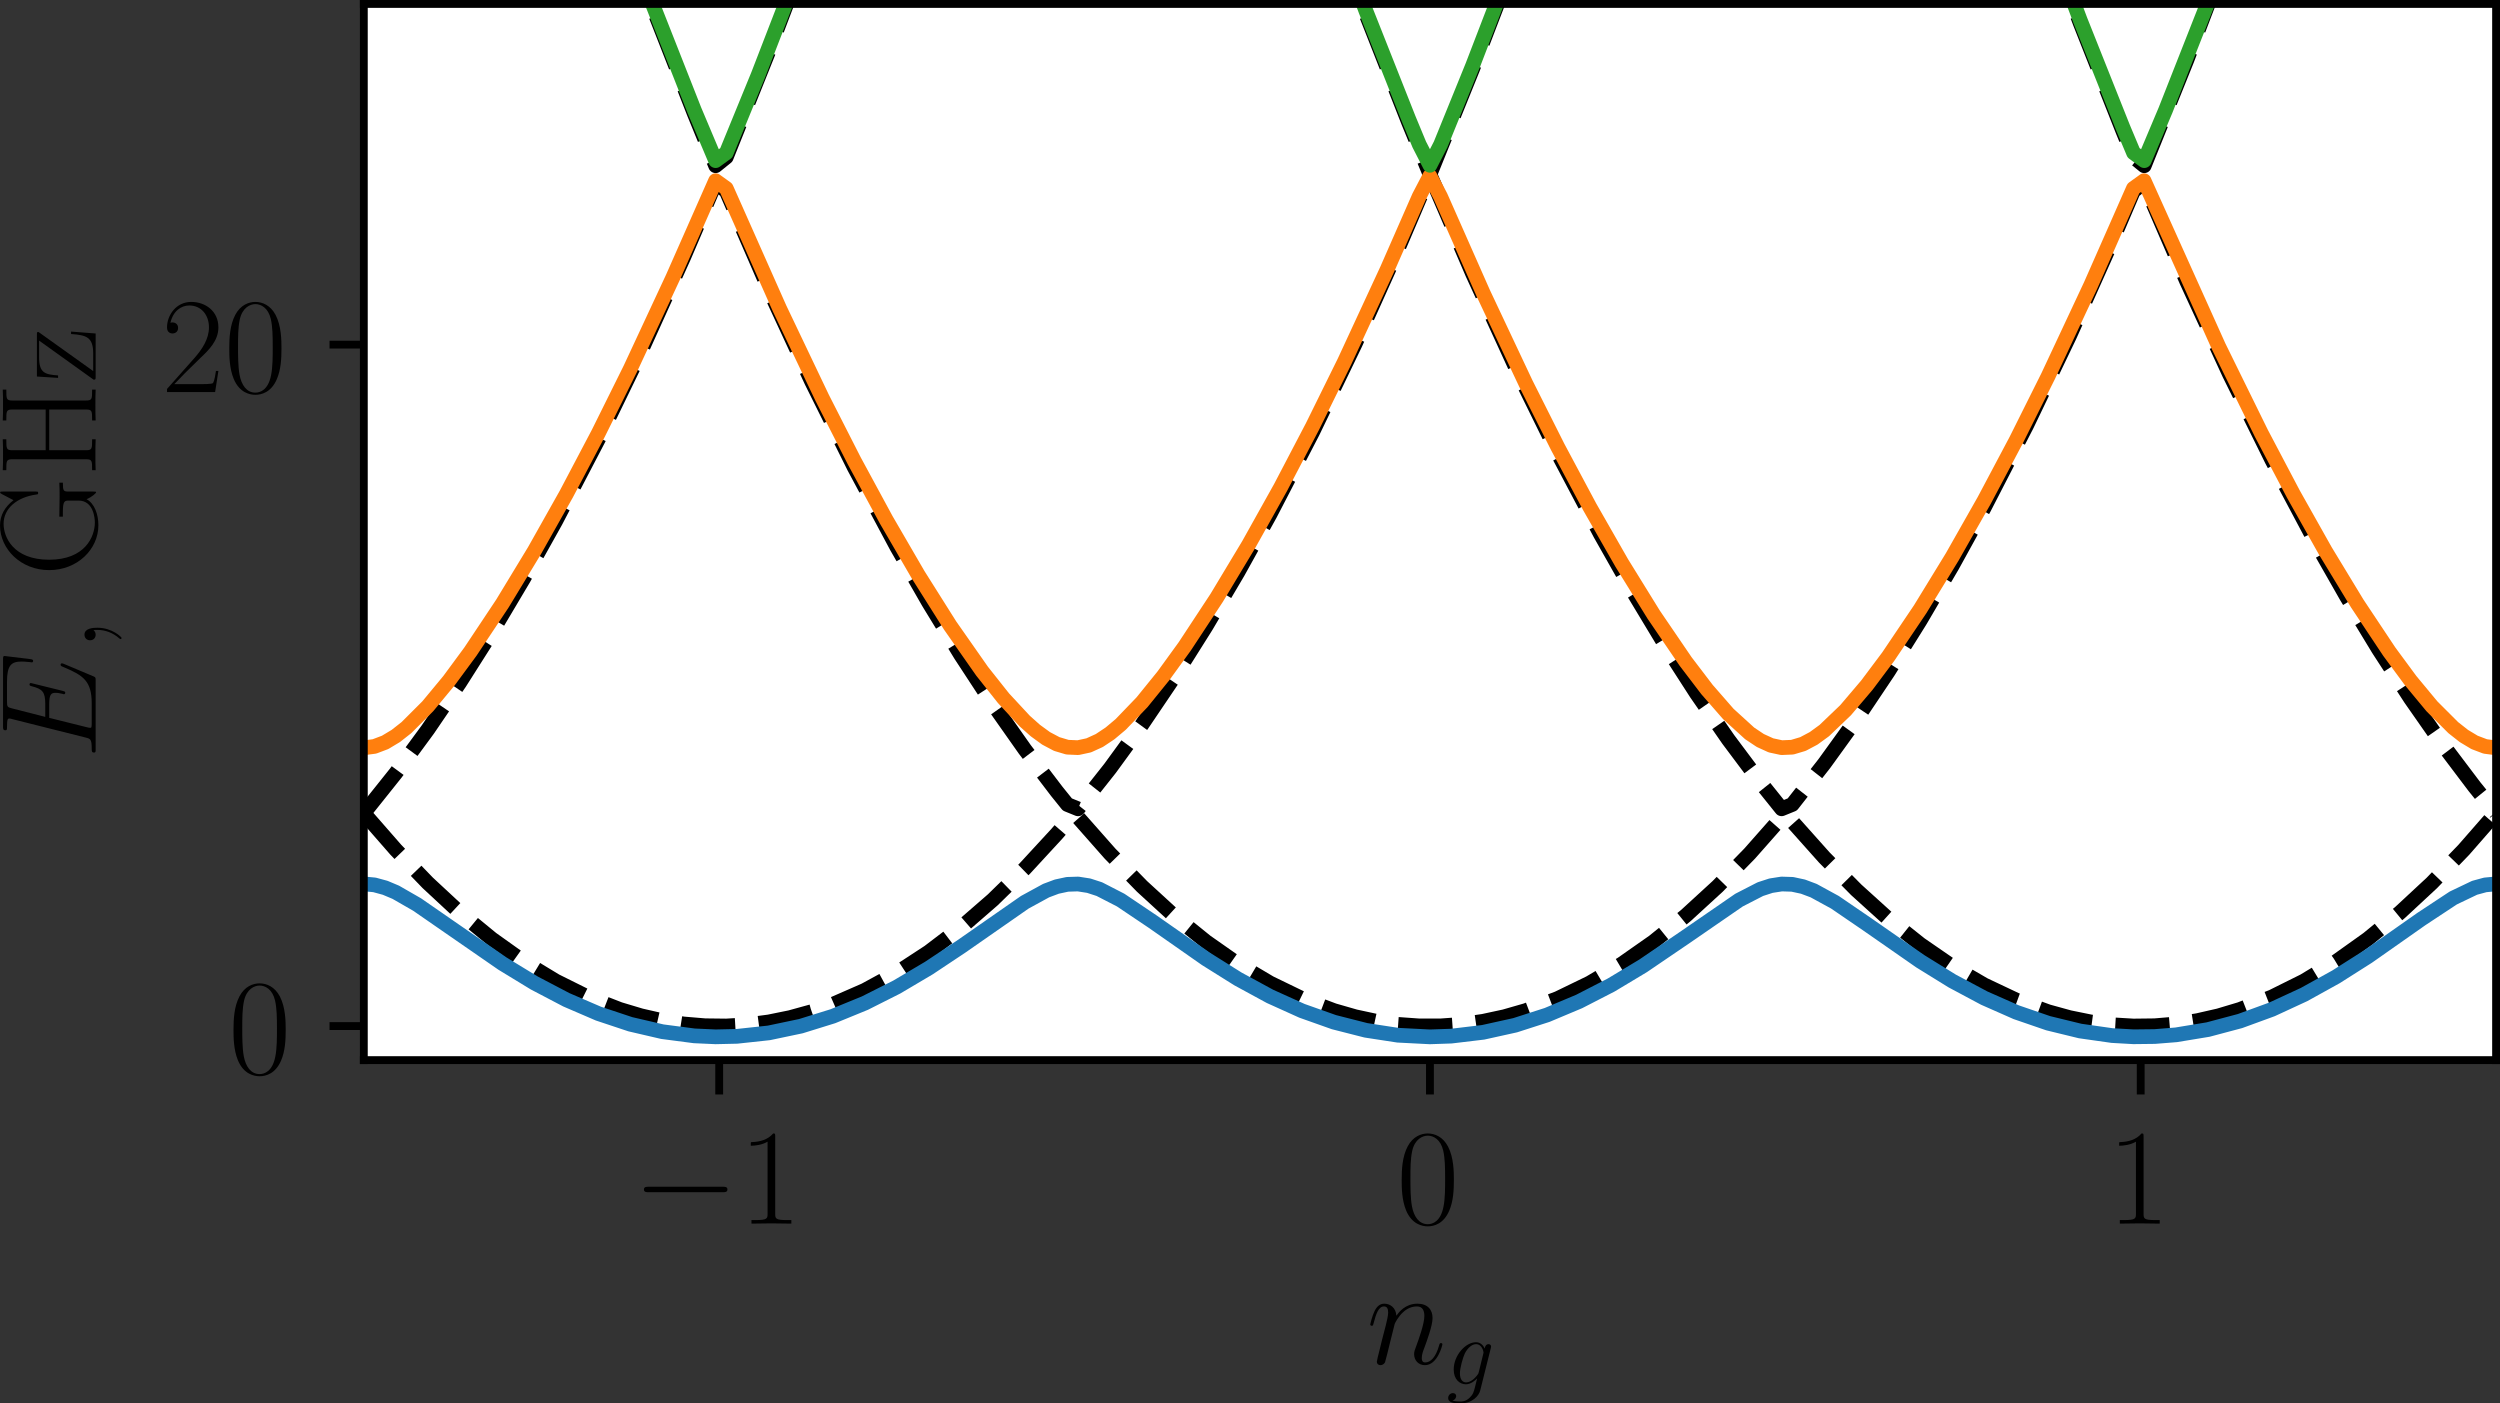 <?xml version="1.0" encoding="UTF-8" standalone="no"?>
<!-- Created with matplotlib (https://matplotlib.org/) -->

<svg
   xmlns:dc="http://purl.org/dc/elements/1.1/"
   xmlns:cc="http://creativecommons.org/ns#"
   xmlns:rdf="http://www.w3.org/1999/02/22-rdf-syntax-ns#"
   xmlns:svg="http://www.w3.org/2000/svg"
   xmlns="http://www.w3.org/2000/svg"
   xmlns:xlink="http://www.w3.org/1999/xlink"
   xmlns:sodipodi="http://sodipodi.sourceforge.net/DTD/sodipodi-0.dtd"
   xmlns:inkscape="http://www.inkscape.org/namespaces/inkscape"
   height="143.236pt"
   version="1.1"
   viewBox="0 0 255.155 143.236"
   width="255.155pt"
   id="svg157"
   sodipodi:docname="CPB_spectrum.svg"
   inkscape:version="0.92.1 r15371">
  <rect x="0" y="0" width="255.155" height="143.236" fill="#333333" stroke="none"/>
  <sodipodi:namedview
     pagecolor="#ffffff"
     bordercolor="#666666"
     borderopacity="1"
     objecttolerance="10"
     gridtolerance="10"
     guidetolerance="10"
     inkscape:pageopacity="0"
     inkscape:pageshadow="2"
     inkscape:window-width="1920"
     inkscape:window-height="1017"
     id="namedview159"
     showgrid="false"
     inkscape:zoom="0.78385417"
     inkscape:cx="171.19389"
     inkscape:cy="97.328601"
     inkscape:window-x="-8"
     inkscape:window-y="-8"
     inkscape:window-maximized="1"
     inkscape:current-layer="figure_1"
     fit-margin-top="0"
     fit-margin-left="0"
     fit-margin-right="0"
     fit-margin-bottom="0" />
  <defs
     id="defs4"
     style="stroke-linecap:butt;stroke-linejoin:round">
    <style
       type="text/css"
       id="style2">
*{stroke-linecap:butt;stroke-linejoin:round;}
  </style>
  </defs>
  <g
     id="figure_1"
     style="stroke-linecap:butt;stroke-linejoin:round"
     transform="translate(-15.605,-19.76)">
    <g
       id="axes_1"
       style="stroke-linecap:butt;stroke-linejoin:round">
      <g
         id="patch_2"
         style="stroke-linecap:butt;stroke-linejoin:round">
        <path
           d="M 52.737,127.96 H 270.36 V 20.16 H 52.737 Z"
           style="fill:#ffffff;stroke-linecap:butt;stroke-linejoin:round"
           id="path9"
           inkscape:connector-curvature="0" />
      </g>
      <g
         id="matplotlib.axis_1"
         style="stroke-linecap:butt;stroke-linejoin:round">
        <g
           id="xtick_1"
           style="stroke-linecap:butt;stroke-linejoin:round">
          <g
             id="line2d_1"
             style="stroke-linecap:butt;stroke-linejoin:round">
            <defs
               id="defs13">
              <path
                 d="M 0,0 V 3.5"
                 id="m1d5684529a"
                 style="stroke:#000000;stroke-width:0.8;stroke-linecap:butt;stroke-linejoin:round"
                 inkscape:connector-curvature="0" />
            </defs>
            <g
               id="g17"
               style="stroke-linecap:butt;stroke-linejoin:round">
              <use
                 style="stroke:#000000;stroke-width:0.8;stroke-linecap:butt;stroke-linejoin:round"
                 x="89.007"
                 xlink:href="#m1d5684529a"
                 y="127.96"
                 id="use15"
                 width="100%"
                 height="100%" />
            </g>
          </g>
          <g
             id="text_1"
             style="stroke-linecap:butt;stroke-linejoin:round">
            <!-- $-1$ -->
            <defs
               id="defs22">
              <path
                 d="m 65.906,23 c 1.688,0 3.5,0 3.5,2 0,2 -1.812,2 -3.5,2 H 11.797 c -1.703,0 -3.5,0 -3.5,-2 0,-2 1.797,-2 3.5,-2 z"
                 id="CMSY10-0"
                 inkscape:connector-curvature="0"
                 style="stroke-linecap:butt;stroke-linejoin:round" />
              <path
                 d="M 26.594,63.797 C 26.594,65.891 26.5,66 25.094,66 21.203,61.359 15.297,59.891 9.703,59.688 c -0.297,0 -0.797,0 -0.906,-0.188 C 8.703,59.297 8.703,59.094 8.703,57 11.797,57 17,57.594 21,59.984 v -52.688 c 0,-3.5 -0.203,-4.703 -8.797,-4.703 h -3 V 0 C 14,0.094 19,0.188 23.797,0.188 28.594,0.188 33.594,0.094 38.406,0 v 2.594 h -3 c -8.609,0 -8.812,1.094 -8.812,4.703 z"
                 id="CMR17-49"
                 inkscape:connector-curvature="0"
                 style="stroke-linecap:butt;stroke-linejoin:round" />
            </defs>
            <g
               transform="matrix(0.14,0,0,-0.14,80.169,144.646)"
               id="g28"
               style="stroke-linecap:butt;stroke-linejoin:round">
              <use
                 transform="scale(0.996)"
                 xlink:href="#CMSY10-0"
                 id="use24"
                 style="stroke-linecap:butt;stroke-linejoin:round"
                 x="0"
                 y="0"
                 width="100%"
                 height="100%" />
              <use
                 transform="matrix(0.996,0,0,0.996,77.487,0)"
                 xlink:href="#CMR17-49"
                 id="use26"
                 style="stroke-linecap:butt;stroke-linejoin:round"
                 x="0"
                 y="0"
                 width="100%"
                 height="100%" />
            </g>
          </g>
        </g>
        <g
           id="xtick_2"
           style="stroke-linecap:butt;stroke-linejoin:round">
          <g
             id="line2d_2"
             style="stroke-linecap:butt;stroke-linejoin:round">
            <g
               id="g34"
               style="stroke-linecap:butt;stroke-linejoin:round">
              <use
                 style="stroke:#000000;stroke-width:0.8;stroke-linecap:butt;stroke-linejoin:round"
                 x="161.548"
                 xlink:href="#m1d5684529a"
                 y="127.96"
                 id="use32"
                 width="100%"
                 height="100%" />
            </g>
          </g>
          <g
             id="text_2"
             style="stroke-linecap:butt;stroke-linejoin:round">
            <!-- $0$ -->
            <defs
               id="defs38">
              <path
                 d="m 42,31.844 c 0,6.125 -0.094,16.578 -4.297,24.609 C 34,63.484 28.094,66 22.906,66 18.094,66 12,63.781 8.203,56.562 4.203,49.016 3.797,39.672 3.797,31.844 3.797,26.109 3.906,17.375 7,9.734 11.297,-0.609 19,-2 22.906,-2 27.5,-2 34.5,-0.109 38.594,9.438 41.594,16.375 42,24.5 42,31.844 Z m -19.094,-32.25 C 16.5,-0.406 12.703,5.125 11.297,12.75 c -1.094,5.938 -1.094,14.578 -1.094,20.203 0,7.734 0,14.156 1.297,20.281 1.906,8.547 7.5,11.156 11.406,11.156 4.094,0 9.391,-2.719 11.297,-10.953 C 35.5,47.719 35.594,40.984 35.594,32.953 c 0,-6.531 0,-14.578 -1.188,-20.5 -2.109,-10.953 -8,-12.859 -11.5,-12.859 z"
                 id="CMR17-48"
                 inkscape:connector-curvature="0"
                 style="stroke-linecap:butt;stroke-linejoin:round" />
            </defs>
            <g
               transform="matrix(0.14,0,0,-0.14,158.134,144.646)"
               id="g42"
               style="stroke-linecap:butt;stroke-linejoin:round">
              <use
                 transform="scale(0.996)"
                 xlink:href="#CMR17-48"
                 id="use40"
                 style="stroke-linecap:butt;stroke-linejoin:round"
                 x="0"
                 y="0"
                 width="100%"
                 height="100%" />
            </g>
          </g>
        </g>
        <g
           id="xtick_3"
           style="stroke-linecap:butt;stroke-linejoin:round">
          <g
             id="line2d_3"
             style="stroke-linecap:butt;stroke-linejoin:round">
            <g
               id="g48"
               style="stroke-linecap:butt;stroke-linejoin:round">
              <use
                 style="stroke:#000000;stroke-width:0.8;stroke-linecap:butt;stroke-linejoin:round"
                 x="234.089"
                 xlink:href="#m1d5684529a"
                 y="127.96"
                 id="use46"
                 width="100%"
                 height="100%" />
            </g>
          </g>
          <g
             id="text_3"
             style="stroke-linecap:butt;stroke-linejoin:round">
            <!-- $1$ -->
            <g
               transform="matrix(0.14,0,0,-0.14,230.675,144.646)"
               id="g53"
               style="stroke-linecap:butt;stroke-linejoin:round">
              <use
                 transform="scale(0.996)"
                 xlink:href="#CMR17-49"
                 id="use51"
                 style="stroke-linecap:butt;stroke-linejoin:round"
                 x="0"
                 y="0"
                 width="100%"
                 height="100%" />
            </g>
          </g>
        </g>
        <g
           id="text_4"
           style="stroke-linecap:butt;stroke-linejoin:round">
          <!-- $n_g$ -->
          <defs
             id="defs59">
            <path
               d="M 20.594,29.219 C 20.797,29.828 23.297,34.812 27,38 c 2.594,2.391 6,3.984 9.906,3.984 4,0 5.391,-2.984 5.391,-6.969 0,-5.688 -4.094,-17.062 -6.094,-22.453 C 35.297,10.172 34.797,8.875 34.797,7.078 34.797,2.594 37.906,-1 42.703,-1 52,-1 55.5,13.656 55.5,14.266 c 0,0.5 -0.406,0.891 -1,0.891 -0.906,0 -1,-0.297 -1.5,-2 C 50.703,4.984 46.906,1 43,1 c -1,0 -2.594,0.094 -2.594,3.281 0,2.5 1.094,5.484 1.688,6.891 2,5.484 6.203,16.656 6.203,22.344 C 48.297,39.5 44.797,44 37.203,44 28.297,44 23.594,37.703 21.797,35.203 21.5,40.891 17.406,44 13,44 9.797,44 7.594,42.094 5.906,38.703 4.094,35.109 2.703,29.125 2.703,28.719 c 0,-0.391 0.391,-0.891 1.094,-0.891 0.797,0 0.906,0.094 1.5,2.391 1.609,6.094 3.406,11.766 7.406,11.766 2.297,0 3.094,-1.594 3.094,-4.578 0,-2.203 -1,-6.094 -1.703,-9.172 l -2.797,-10.781 c -0.391,-1.891 -1.5,-6.391 -2,-8.188 C 8.594,6.672 7.5,1.984 7.5,1.484 7.5,0.094 8.594,-1 10.094,-1 c 1.203,0 2.609,0.594 3.406,2.094 0.203,0.5 1.094,3.984 1.594,5.984 l 2.203,8.984 z"
               id="CMMI12-110"
               inkscape:connector-curvature="0"
               style="stroke-linecap:butt;stroke-linejoin:round" />
            <path
               d="m 33.797,12.672 c -0.391,-1.609 -0.594,-2 -1.891,-3.5 C 27.797,3.891 23.594,2 20.5,2 c -3.297,0 -6.406,2.578 -6.406,9.469 0,5.281 3,16.453 5.203,20.953 2.906,5.578 7.406,9.562 11.609,9.562 6.594,0 7.891,-8.172 7.891,-8.766 L 38.5,31.812 Z M 40,37.406 C 38.703,40.297 35.906,44 30.906,44 20,44 7.594,30.328 7.594,15.453 7.594,5.078 13.906,0 20.297,0 c 5.297,0 10,4.188 11.797,6.188 L 29.906,-2.75 c -1.406,-5.375 -2,-7.828 -5.609,-11.25 -4.094,-4 -7.891,-4 -10.094,-4 -3,0 -5.5,0.188 -8,0.969 3.203,0.875 4,3.625 4,4.703 0,1.562 -1.203,3.125 -3.406,3.125 -2.391,0 -5,-1.953 -5,-5.188 C 1.797,-18.406 5.906,-20 14.406,-20 27.297,-20 34,-11.844 35.297,-6.562 L 46.406,37.906 c 0.297,1.188 0.297,1.391 0.297,1.594 0,1.391 -1.109,2.5 -2.609,2.5 C 41.703,42 40.297,40 40,37.312 Z"
               id="CMMI12-103"
               inkscape:connector-curvature="0"
               style="stroke-linecap:butt;stroke-linejoin:round" />
          </defs>
          <g
             transform="matrix(0.14,0,0,-0.14,155.08,161.044)"
             id="g65"
             style="stroke-linecap:butt;stroke-linejoin:round">
            <use
               transform="matrix(0.996,0,0,0.996,0,14.944)"
               xlink:href="#CMMI12-110"
               id="use61"
               style="stroke-linecap:butt;stroke-linejoin:round"
               x="0"
               y="0"
               width="100%"
               height="100%" />
            <use
               transform="matrix(0.697,0,0,0.697,58.23,0)"
               xlink:href="#CMMI12-103"
               id="use63"
               style="stroke-linecap:butt;stroke-linejoin:round"
               x="0"
               y="0"
               width="100%"
               height="100%" />
          </g>
        </g>
      </g>
      <g
         id="matplotlib.axis_2"
         style="stroke-linecap:butt;stroke-linejoin:round">
        <g
           id="ytick_1"
           style="stroke-linecap:butt;stroke-linejoin:round">
          <g
             id="line2d_4"
             style="stroke-linecap:butt;stroke-linejoin:round">
            <defs
               id="defs70">
              <path
                 d="M 0,0 H -3.5"
                 id="m38032f6a49"
                 style="stroke:#000000;stroke-width:0.8;stroke-linecap:butt;stroke-linejoin:round"
                 inkscape:connector-curvature="0" />
            </defs>
            <g
               id="g74"
               style="stroke-linecap:butt;stroke-linejoin:round">
              <use
                 style="stroke:#000000;stroke-width:0.8;stroke-linecap:butt;stroke-linejoin:round"
                 x="52.737"
                 xlink:href="#m38032f6a49"
                 y="124.483"
                 id="use72"
                 width="100%"
                 height="100%" />
            </g>
          </g>
          <g
             id="text_5"
             style="stroke-linecap:butt;stroke-linejoin:round">
            <!-- $0$ -->
            <g
               transform="matrix(0.14,0,0,-0.14,38.908,129.326)"
               id="g79"
               style="stroke-linecap:butt;stroke-linejoin:round">
              <use
                 transform="scale(0.996)"
                 xlink:href="#CMR17-48"
                 id="use77"
                 style="stroke-linecap:butt;stroke-linejoin:round"
                 x="0"
                 y="0"
                 width="100%"
                 height="100%" />
            </g>
          </g>
        </g>
        <g
           id="ytick_2"
           style="stroke-linecap:butt;stroke-linejoin:round">
          <g
             id="line2d_5"
             style="stroke-linecap:butt;stroke-linejoin:round">
            <g
               id="g85"
               style="stroke-linecap:butt;stroke-linejoin:round">
              <use
                 style="stroke:#000000;stroke-width:0.8;stroke-linecap:butt;stroke-linejoin:round"
                 x="52.737"
                 xlink:href="#m38032f6a49"
                 y="54.934"
                 id="use83"
                 width="100%"
                 height="100%" />
            </g>
          </g>
          <g
             id="text_6"
             style="stroke-linecap:butt;stroke-linejoin:round">
            <!-- $20$ -->
            <defs
               id="defs89">
              <path
                 d="M 41.703,15.469 H 39.906 c -1,-7.078 -1.812,-8.281 -2.203,-8.875 C 37.203,5.797 30,5.797 28.594,5.797 H 9.406 C 13,9.688 20,16.766 28.5,24.938 34.594,30.719 41.703,37.5 41.703,47.391 41.703,59.188 32.297,66 21.797,66 c -11,0 -17.703,-9.703 -17.703,-18.703 0,-3.906 2.906,-4.406 4.109,-4.406 1,0 4,0.594 4,4.094 C 12.203,50.094 9.594,51 8.203,51 7.594,51 7,50.891 6.594,50.688 c 1.906,8.5 7.703,12.703 13.812,12.703 8.688,0 14.391,-6.891 14.391,-16 0,-8.688 -5.094,-16.172 -10.797,-22.656 L 4.094,2.297 V 0 h 35.203 z"
                 id="CMR17-50"
                 inkscape:connector-curvature="0"
                 style="stroke-linecap:butt;stroke-linejoin:round" />
            </defs>
            <g
               transform="matrix(0.14,0,0,-0.14,32.08,59.777)"
               id="g95"
               style="stroke-linecap:butt;stroke-linejoin:round">
              <use
                 transform="scale(0.996)"
                 xlink:href="#CMR17-50"
                 id="use91"
                 style="stroke-linecap:butt;stroke-linejoin:round"
                 x="0"
                 y="0"
                 width="100%"
                 height="100%" />
              <use
                 transform="matrix(0.996,0,0,0.996,45.69,0)"
                 xlink:href="#CMR17-48"
                 id="use93"
                 style="stroke-linecap:butt;stroke-linejoin:round"
                 x="0"
                 y="0"
                 width="100%"
                 height="100%" />
            </g>
          </g>
        </g>
        <g
           id="text_7"
           style="stroke-linecap:butt;stroke-linejoin:round">
          <!-- $E$, GHz -->
          <defs
             id="defs104">
            <path
               d="m 69.5,23.266 c 0.094,0.297 0.406,1 0.406,1.391 0,0.516 -0.406,1.016 -1,1.016 C 68.5,25.672 68.297,25.562 68,25.266 67.797,25.172 67.797,24.969 66.906,22.953 61,8.906 56.703,2.891 40.703,2.891 H 26.094 c -1.391,0 -1.594,0 -2.188,0.109 -1.109,0.094 -1.203,0.297 -1.203,1.094 0,0.703 0.203,1.312 0.391,2.203 L 30,34 h 9.906 c 7.797,0 8.391,-1.719 8.391,-4.719 0,-1 0,-1.906 -0.703,-4.922 -0.188,-0.391 -0.297,-0.797 -0.297,-1.094 0,-0.703 0.5,-1.016 1.109,-1.016 0.891,0 1,0.703 1.391,2.109 L 55.5,47.438 c 0,0.5 -0.406,0.984 -1,0.984 -0.906,0 -1,-0.391 -1.406,-1.766 -2,-7.594 -4,-9.766 -12.891,-9.766 h -9.5 l 6.203,24.25 c 0.891,3.453 1.094,3.75 5.188,3.75 h 14.312 c 12.297,0 14.797,-3.25 14.797,-10.75 0,-0.094 0,-2.859 -0.406,-6.109 -0.094,-0.391 -0.203,-0.984 -0.203,-1.188 0,-0.781 0.5,-1.078 1.109,-1.078 0.703,0 1.094,0.391 1.297,2.172 l 2.094,17.25 c 0,0.297 0.203,1.297 0.203,1.5 0,1.109 -0.891,1.109 -2.703,1.109 H 23.797 c -1.891,0 -2.891,0 -2.891,-1.812 0,-1.094 0.688,-1.094 2.391,-1.094 6.203,0 6.203,-0.688 6.203,-1.781 0,-0.484 -0.094,-0.875 -0.406,-1.969 L 15.594,7.406 C 14.703,3.891 14.5,2.891 7.5,2.891 c -1.906,0 -2.906,0 -2.906,-1.797 C 4.594,0 5.203,0 7.203,0 H 57.406 c 2.188,0 2.297,0.094 3,1.688 z"
               id="CMMI12-69"
               inkscape:connector-curvature="0"
               style="stroke-linecap:butt;stroke-linejoin:round" />
            <path
               d="M 15.797,1.594 C 16,0.688 16,0.391 16,-1.188 c 0,-5.859 -2,-11.234 -6.203,-16.125 -0.5,-0.5 -0.5,-0.688 -0.5,-0.891 0,-0.406 0.406,-0.797 0.797,-0.797 0.609,0 7.5,6.875 7.5,17.719 C 17.594,2 17.203,8.188 12.5,8.188 10.297,8.188 8.406,6.688 8.406,4.094 8.406,1.5 10.297,0 12.5,0 13.703,0 15,0.5 15.797,1.594 Z"
               id="CMR17-44"
               inkscape:connector-curvature="0"
               style="stroke-linecap:butt;stroke-linejoin:round" />
            <path
               d="m 62.094,19.656 c 0,3.828 0.312,4.344 6.5,4.344 v 2.594 c -2.391,-0.203 -7.797,-0.203 -10.5,-0.203 C 55.297,26.391 47.5,26.5 43.703,26.594 V 24 h 3 C 55.297,24 55.5,22.875 55.5,19.25 v -6.656 c 0,-11.094 -13,-12 -16.094,-12 -10.312,0 -27.203,7.156 -27.203,33.453 0,26.297 16.594,33.344 26.297,33.344 11.297,0 19.5,-9.875 21.406,-23.875 0.188,-1.203 0.188,-1.406 1.094,-1.406 1.094,0 1.094,0.203 1.094,2.016 v 23.859 c 0,1.812 -0.094,1.906 -0.688,1.906 -0.406,0 -0.5,-0.094 -1.203,-1.297 l -4.406,-8.453 C 50.906,66.391 44.906,70 37.203,70 20.094,70 4.594,54.797 4.594,34.047 4.594,13.406 19.797,-2 37.406,-2 c 8.094,0 16,2.891 19.094,8.641 1.703,-4.125 4.5,-6.953 5,-6.953 0.5,0 0.594,0.109 0.594,1.906 z"
               id="CMR17-71"
               inkscape:connector-curvature="0"
               style="stroke-linecap:butt;stroke-linejoin:round" />
            <path
               d="m 56.094,60.906 c 0,4.484 1.109,4.484 8,4.484 V 68 c -2.891,-0.203 -8.188,-0.203 -11.297,-0.203 -3.094,0 -8.391,0 -11.297,0.203 v -2.609 c 6.906,0 8,0 8,-4.484 V 36.594 H 19.703 v 24.312 c 0,4.484 1.094,4.484 8,4.484 V 68 C 24.797,67.797 19.5,67.797 16.406,67.797 c -3.109,0 -8.406,0 -11.312,0.203 v -2.609 c 6.906,0 8,0 8,-4.484 V 7.062 c 0,-4.469 -1.094,-4.469 -8,-4.469 V 0 C 8,0.188 13.297,0.188 16.406,0.188 c 3.094,0 8.391,0 11.297,-0.188 v 2.594 c -6.906,0 -8,0 -8,4.469 V 34 H 49.5 V 7.062 c 0,-4.469 -1.094,-4.469 -8,-4.469 V 0 c 2.906,0.188 8.203,0.188 11.297,0.188 3.109,0 8.406,0 11.297,-0.188 v 2.594 c -6.891,0 -8,0 -8,4.469 z"
               id="CMR17-72"
               inkscape:connector-curvature="0"
               style="stroke-linecap:butt;stroke-linejoin:round" />
            <path
               d="m 36.094,40.688 c 0.812,1 0.812,1.203 0.812,1.406 C 36.906,43 36.5,43 34.703,43 H 4.297 l -1,-15.5 H 5.094 c 0.703,9.688 1.812,13.891 13.312,13.891 h 12.188 L 2,1.5 C 2,0.094 2.094,0 4.203,0 h 31.594 l 1.406,18 H 35.406 C 34.594,6.891 33.297,1.797 21.094,1.797 H 8.297 Z"
               id="CMR17-122"
               inkscape:connector-curvature="0"
               style="stroke-linecap:butt;stroke-linejoin:round" />
          </defs>
          <g
             transform="matrix(0,-0.14,-0.14,0,25.368,97.208)"
             id="g116"
             style="stroke-linecap:butt;stroke-linejoin:round">
            <use
               transform="scale(0.996)"
               xlink:href="#CMMI12-69"
               id="use106"
               style="stroke-linecap:butt;stroke-linejoin:round"
               x="0"
               y="0"
               width="100%"
               height="100%" />
            <use
               transform="matrix(0.996,0,0,0.996,78.052,0)"
               xlink:href="#CMR17-44"
               id="use108"
               style="stroke-linecap:butt;stroke-linejoin:round"
               x="0"
               y="0"
               width="100%"
               height="100%" />
            <use
               transform="matrix(0.996,0,0,0.996,132.999,0)"
               xlink:href="#CMR17-71"
               id="use110"
               style="stroke-linecap:butt;stroke-linejoin:round"
               x="0"
               y="0"
               width="100%"
               height="100%" />
            <use
               transform="matrix(0.996,0,0,0.996,205.354,0)"
               xlink:href="#CMR17-72"
               id="use112"
               style="stroke-linecap:butt;stroke-linejoin:round"
               x="0"
               y="0"
               width="100%"
               height="100%" />
            <use
               transform="matrix(0.996,0,0,0.996,274.426,0)"
               xlink:href="#CMR17-122"
               id="use114"
               style="stroke-linecap:butt;stroke-linejoin:round"
               x="0"
               y="0"
               width="100%"
               height="100%" />
          </g>
        </g>
      </g>
      <g
         id="line2d_6"
         style="stroke-linecap:butt;stroke-linejoin:round">
        <path
           clip-path="url(#p0dea3dd6b7)"
           d="m 52.737,102.749 3.264,3.736 3.264,3.384 3.264,3.032 3.264,2.68 3.264,2.328 3.264,1.976 3.264,1.624 3.264,1.271 2.176,0.652 2.176,0.496 2.176,0.339 2.176,0.183 2.176,0.026 2.176,-0.13 2.176,-0.287 2.176,-0.443 2.176,-0.6 2.176,-0.756 3.264,-1.428 3.264,-1.78 3.264,-2.132 3.264,-2.484 3.264,-2.836 3.264,-3.188 3.264,-3.54 1.088,-1.258 1.088,-0.428 3.264,3.697 3.264,3.345 3.264,2.993 3.264,2.641 3.264,2.289 3.264,1.936 3.264,1.584 3.264,1.232 2.176,0.626 2.176,0.469 2.176,0.313 2.176,0.156 h 2.176 l 2.176,-0.156 2.176,-0.313 2.176,-0.469 2.176,-0.626 3.264,-1.232 3.264,-1.584 3.264,-1.936 3.264,-2.289 3.264,-2.641 3.264,-2.993 3.264,-3.345 3.264,-3.697 1.088,0.428 3.264,3.658 3.264,3.306 3.264,2.954 3.264,2.602 3.264,2.249 3.264,1.897 3.264,1.545 3.264,1.193 2.176,0.6 2.176,0.443 2.176,0.287 2.176,0.13 2.176,-0.026 2.176,-0.183 2.176,-0.339 2.176,-0.496 2.176,-0.652 3.264,-1.271 3.264,-1.624 3.264,-1.976 3.264,-2.328 3.264,-2.68 3.264,-3.032 3.264,-3.384 3.264,-3.736 v 0"
           style="fill:none;stroke:#000000;stroke-width:1.5;stroke-linecap:butt;stroke-linejoin:round;stroke-dasharray:5.55, 2.4;stroke-dashoffset:0"
           id="path120"
           inkscape:connector-curvature="0" />
      </g>
      <g
         id="line2d_7"
         style="stroke-linecap:butt;stroke-linejoin:round">
        <path
           clip-path="url(#p0dea3dd6b7)"
           d="m 52.737,102.749 3.264,-4.088 3.264,-4.44 3.264,-4.792 3.264,-5.144 3.264,-5.496 3.264,-5.849 4.352,-8.346 4.352,-8.972 4.352,-9.598 3.264,-7.609 1.088,0.863 4.352,10.015 4.352,9.389 4.352,8.763 4.352,8.137 3.264,5.692 3.264,5.34 3.264,4.988 3.264,4.636 3.264,4.284 1.088,1.35 1.088,0.441 3.264,-4.127 3.264,-4.479 3.264,-4.831 3.264,-5.184 3.264,-5.536 3.264,-5.888 4.352,-8.398 4.352,-9.024 4.352,-9.65 3.264,-7.648 4.352,10.119 4.352,9.493 4.352,8.867 4.352,8.241 3.264,5.77 3.264,5.418 3.264,5.066 3.264,4.714 3.264,4.362 2.176,2.712 1.088,-0.441 3.264,-4.166 3.264,-4.518 3.264,-4.871 3.264,-5.223 3.264,-5.575 3.264,-5.927 4.352,-8.45 4.352,-9.076 4.352,-9.702 2.176,-5.086 1.088,-0.863 4.352,10.067 4.352,9.441 4.352,8.815 4.352,8.189 3.264,5.731 3.264,5.379 3.264,5.027 3.264,4.675 3.264,4.323 2.176,2.686 v 0"
           style="fill:none;stroke:#000000;stroke-width:1.5;stroke-linecap:butt;stroke-linejoin:round;stroke-dasharray:5.55, 2.4;stroke-dashoffset:0"
           id="path123"
           inkscape:connector-curvature="0" />
      </g>
      <g
         id="line2d_8"
         style="stroke-linecap:butt;stroke-linejoin:round">
        <path
           clip-path="url(#p0dea3dd6b7)"
           d="m 74.397,-1 3.366,9.508 4.352,11.736 4.352,11.11 2.176,5.32 1.088,-0.876 4.352,-10.85 4.352,-11.475 L 102.79,1.373 103.617,-1 m 43.322,0 3.728,10.51 4.352,11.684 4.352,11.058 2.176,5.294 4.352,-10.745 L 170.253,15.431 174.606,3.434 176.158,-1 m 43.322,0 4.091,11.508 4.352,11.632 4.352,11.006 1.088,2.654 1.088,0.876 4.352,-10.797 4.352,-11.423 L 247.51,2.406 248.7,-1 v 0"
           style="fill:none;stroke:#000000;stroke-width:1.5;stroke-linecap:butt;stroke-linejoin:round;stroke-dasharray:5.55, 2.4;stroke-dashoffset:0"
           id="path126"
           inkscape:connector-curvature="0" />
      </g>
      <g
         id="line2d_9"
         style="stroke-linecap:butt;stroke-linejoin:round">
        <path
           clip-path="url(#p0dea3dd6b7)"
           d="m 52.737,109.971 1.088,0.103 1.088,0.296 1.088,0.458 2.176,1.251 3.264,2.26 5.441,3.764 3.264,1.989 3.264,1.711 3.264,1.406 3.264,1.087 3.264,0.759 3.264,0.427 2.176,0.099 2.176,-0.05 3.264,-0.353 3.264,-0.686 3.264,-1.014 3.264,-1.336 3.264,-1.645 3.264,-1.931 3.264,-2.171 6.529,-4.547 2.176,-1.189 1.088,-0.408 1.088,-0.234 1.088,-0.034 1.088,0.17 1.088,0.354 2.176,1.119 3.264,2.196 5.441,3.806 3.264,2.045 3.264,1.776 3.264,1.475 3.264,1.158 3.264,0.832 3.264,0.501 3.264,0.167 2.176,-0.074 3.264,-0.39 3.264,-0.722 3.264,-1.051 3.264,-1.371 3.264,-1.678 3.264,-1.96 4.352,-2.961 5.441,-3.75 2.176,-1.119 1.088,-0.354 1.088,-0.17 1.088,0.034 1.088,0.234 1.088,0.408 2.176,1.189 3.264,2.231 5.441,3.787 3.264,2.018 3.264,1.743 3.264,1.441 3.264,1.123 3.264,0.796 3.264,0.464 2.176,0.124 2.176,-0.025 2.176,-0.174 3.264,-0.538 3.264,-0.869 3.264,-1.194 3.264,-1.51 3.264,-1.807 3.264,-2.072 5.441,-3.822 3.264,-2.154 2.176,-1.04 1.088,-0.296 1.088,-0.103 v 0"
           style="fill:none;stroke:#1f77b4;stroke-width:1.5;stroke-linecap:square;stroke-linejoin:round"
           id="path129"
           inkscape:connector-curvature="0" />
      </g>
      <g
         id="line2d_10"
         style="stroke-linecap:butt;stroke-linejoin:round">
        <path
           clip-path="url(#p0dea3dd6b7)"
           d="m 52.737,96.083 1.088,-0.142 1.088,-0.413 1.088,-0.653 1.088,-0.855 2.176,-2.175 2.176,-2.626 2.176,-2.953 3.264,-4.905 3.264,-5.38 3.264,-5.803 3.264,-6.198 3.264,-6.578 4.352,-9.344 4.352,-9.853 1.088,0.783 5.441,12.256 4.352,9.128 3.264,6.411 3.264,6.025 3.264,5.62 3.264,5.178 3.264,4.662 2.176,2.745 2.176,2.344 1.088,0.969 1.088,0.792 1.088,0.577 1.088,0.325 1.088,0.047 1.088,-0.235 1.088,-0.497 1.088,-0.725 1.088,-0.914 2.176,-2.262 2.176,-2.687 2.176,-3 3.264,-4.962 3.264,-5.429 3.264,-5.848 3.264,-6.241 3.264,-6.62 4.352,-9.398 3.264,-7.436 1.088,-2.081 1.088,2.081 4.352,9.846 4.352,9.236 3.264,6.495 3.264,6.112 3.264,5.712 3.264,5.281 3.264,4.787 2.176,2.854 2.176,2.493 2.176,1.982 1.088,0.725 1.088,0.497 1.088,0.235 1.088,-0.047 1.088,-0.325 1.088,-0.577 1.088,-0.792 2.176,-2.082 2.176,-2.561 2.176,-2.904 3.264,-4.846 3.264,-5.331 3.264,-5.758 3.264,-6.155 3.264,-6.537 4.352,-9.291 4.352,-9.873 1.088,-0.783 7.617,16.922 4.352,8.854 3.264,6.198 3.264,5.803 3.264,5.38 3.264,4.905 2.176,2.953 2.176,2.626 2.176,2.175 1.088,0.855 1.088,0.653 1.088,0.413 1.088,0.142 v 0"
           style="fill:none;stroke:#ff7f0e;stroke-width:1.5;stroke-linecap:square;stroke-linejoin:round"
           id="path132"
           inkscape:connector-curvature="0" />
      </g>
      <g
         id="line2d_11"
         style="stroke-linecap:butt;stroke-linejoin:round">
        <path
           clip-path="url(#p0dea3dd6b7)"
           d="m 74.478,-1 3.285,9.25 4.352,11.697 4.352,11.05 2.176,5.159 1.088,-0.796 3.264,-7.971 L 97.35,16.118 101.702,4.209 103.535,-1 m 43.486,0 3.647,10.249 4.352,11.644 4.352,10.993 1.088,2.625 1.088,2.121 1.088,-2.121 3.264,-8.037 4.352,-11.323 L 174.606,3.188 176.076,-1 m 43.486,0 4.009,11.243 4.352,11.591 4.352,10.935 1.088,2.59 1.088,0.796 2.176,-5.159 4.352,-11.05 L 245.333,8.25 248.619,-1 v 0"
           style="fill:none;stroke:#2ca02c;stroke-width:1.5;stroke-linecap:square;stroke-linejoin:round"
           id="path135"
           inkscape:connector-curvature="0" />
      </g>
      <g
         id="patch_3"
         style="stroke-linecap:butt;stroke-linejoin:round">
        <path
           d="M 52.737,127.96 V 20.16"
           style="fill:none;stroke:#000000;stroke-width:0.8;stroke-linecap:square;stroke-linejoin:miter"
           id="path138"
           inkscape:connector-curvature="0" />
      </g>
      <g
         id="patch_4"
         style="stroke-linecap:butt;stroke-linejoin:round">
        <path
           d="M 270.36,127.96 V 20.16"
           style="fill:none;stroke:#000000;stroke-width:0.8;stroke-linecap:square;stroke-linejoin:miter"
           id="path141"
           inkscape:connector-curvature="0" />
      </g>
      <g
         id="patch_5"
         style="stroke-linecap:butt;stroke-linejoin:round">
        <path
           d="M 52.737,127.96 H 270.36"
           style="fill:none;stroke:#000000;stroke-width:0.8;stroke-linecap:square;stroke-linejoin:miter"
           id="path144"
           inkscape:connector-curvature="0" />
      </g>
      <g
         id="patch_6"
         style="stroke-linecap:butt;stroke-linejoin:round">
        <path
           d="M 52.737,20.16 H 270.36"
           style="fill:none;stroke:#000000;stroke-width:0.8;stroke-linecap:square;stroke-linejoin:miter"
           id="path147"
           inkscape:connector-curvature="0" />
      </g>
    </g>
  </g>
  <defs
     id="defs155">
    <clipPath
       id="p0dea3dd6b7"
       style="stroke-linecap:butt;stroke-linejoin:round">
      <rect
         height="107.8"
         width="217.623"
         x="52.737"
         y="20.16"
         id="rect152"
         style="stroke-linecap:butt;stroke-linejoin:round" />
    </clipPath>
  </defs>
</svg>
